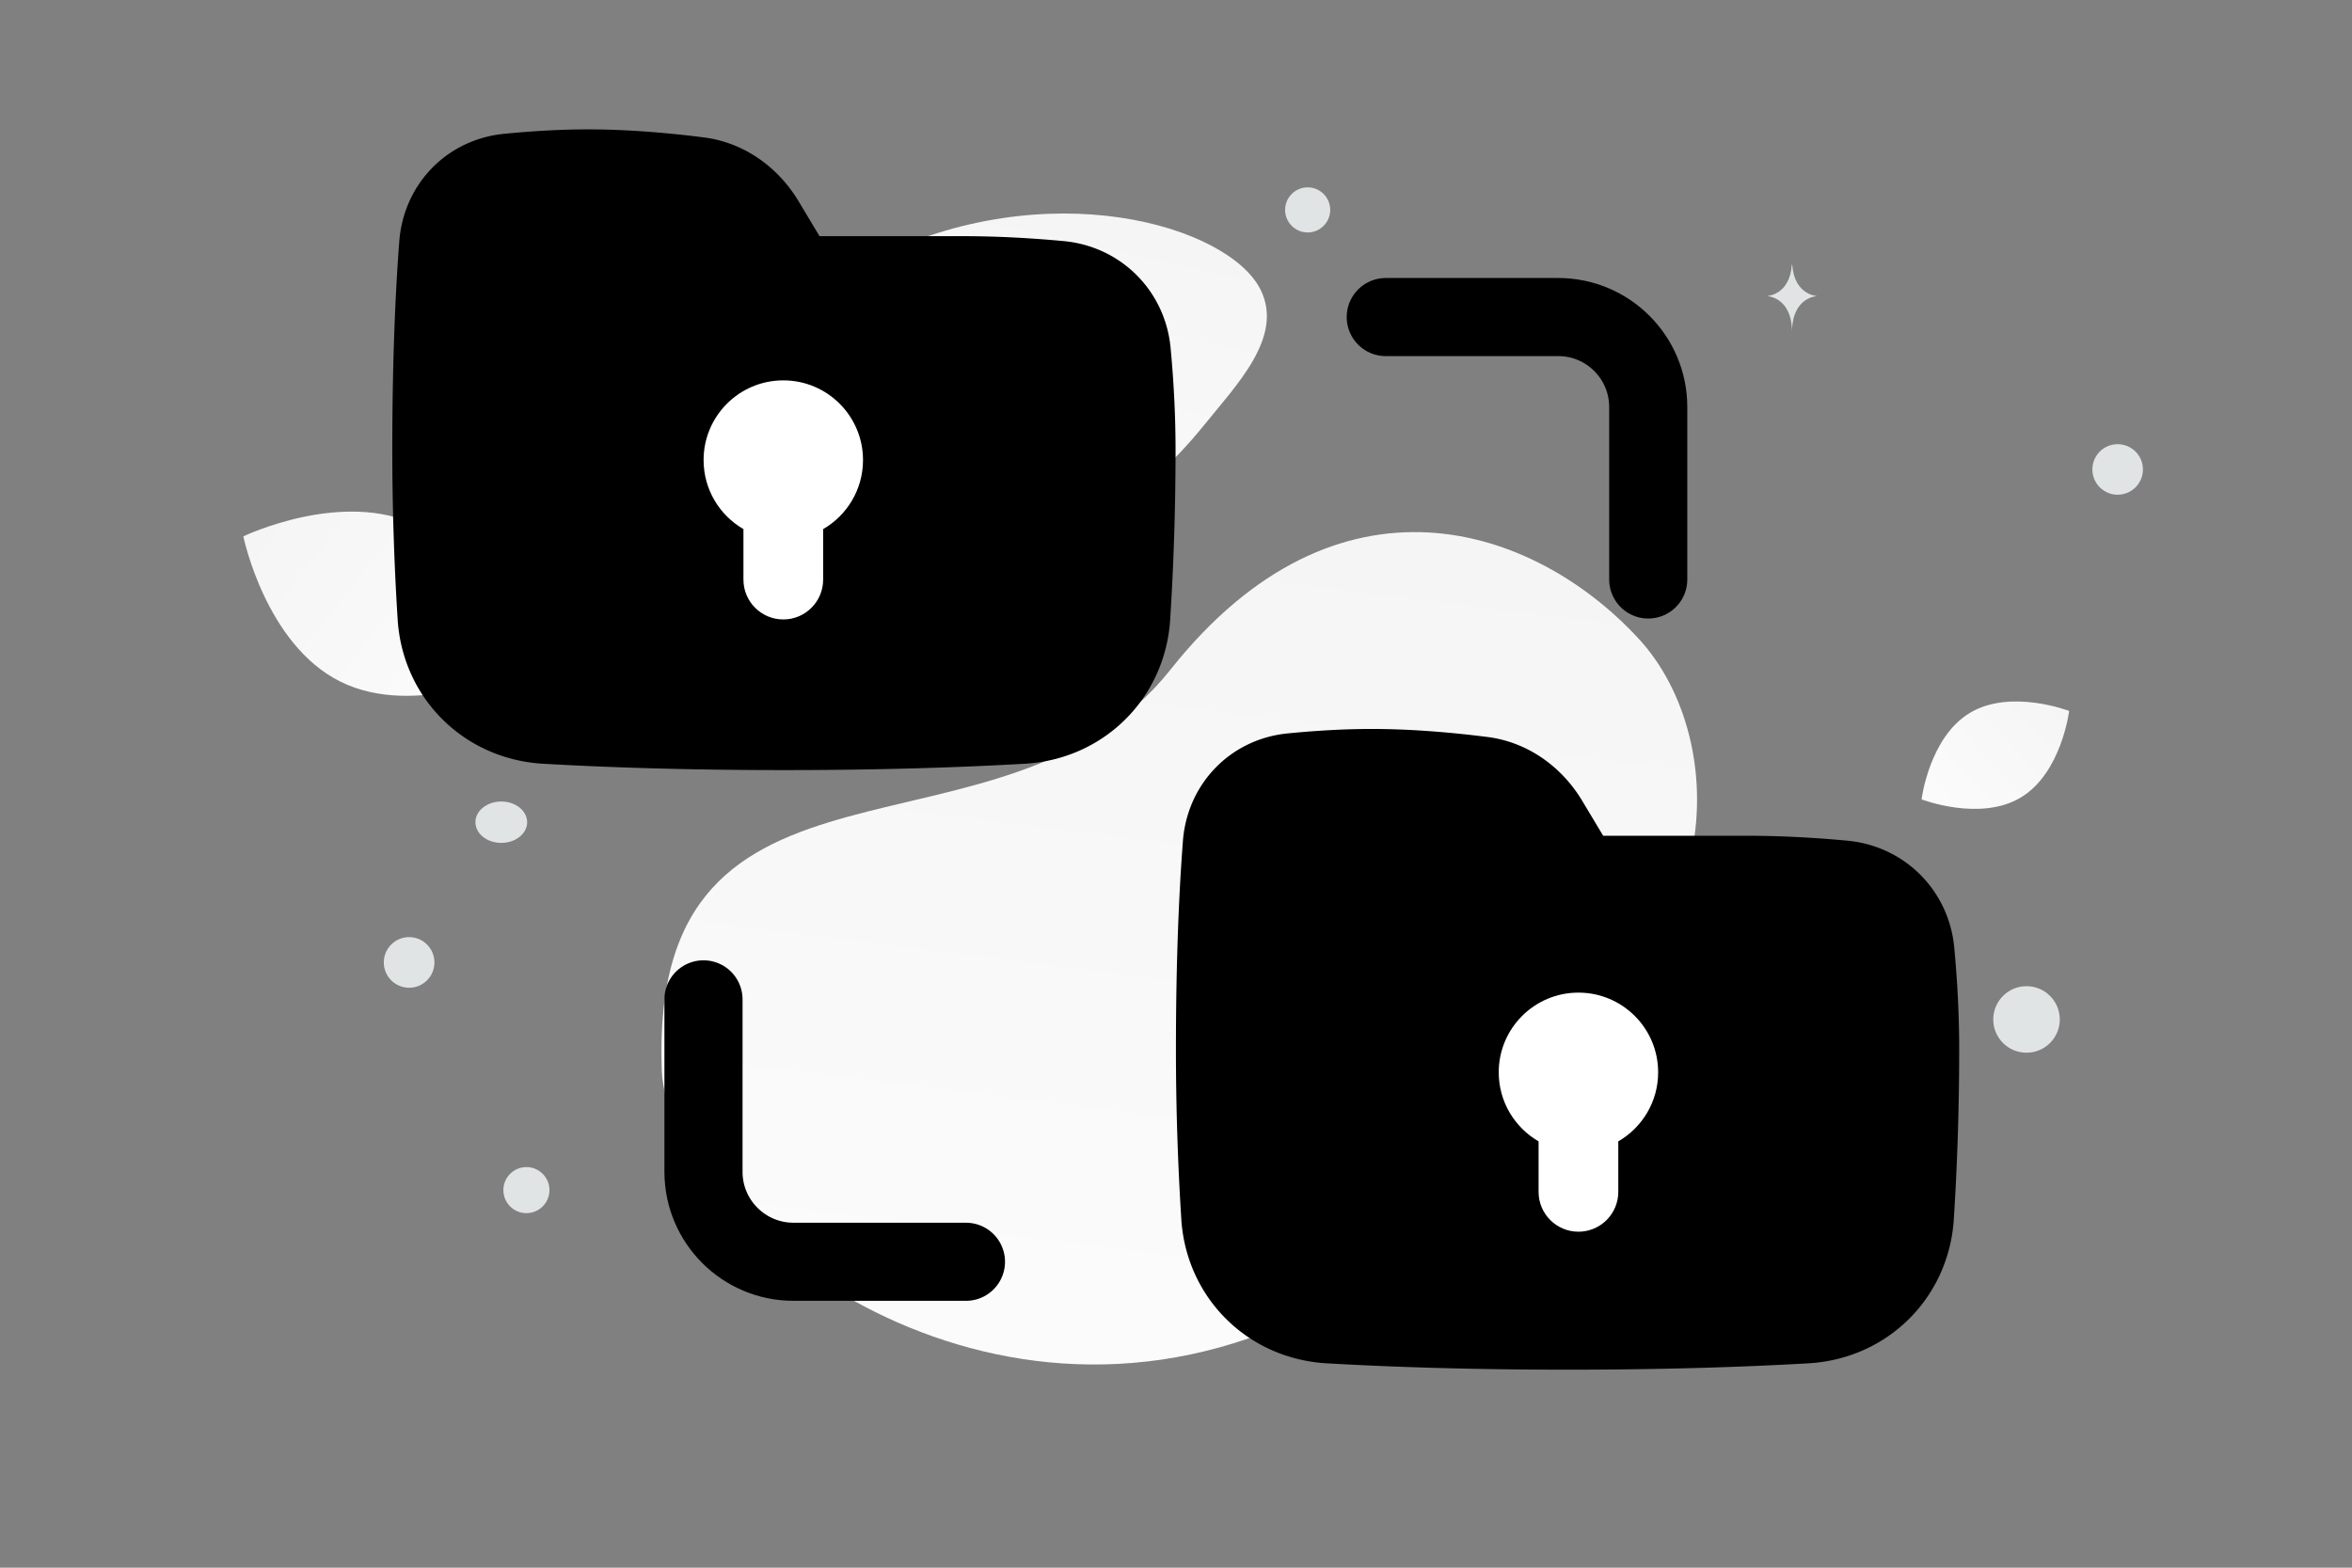 <svg width="900" height="600" viewBox="0 0 900 600" fill="none" xmlns="http://www.w3.org/2000/svg"><rect x="0" y="0" width="900" height="600" fill="#808080" stroke="none"/><path fill="transparent" d="M0 0h900v600H0z"/><path d="M253.247 409.801c2.069 52.482 114.123 149.073 236.262 97.961 56.805-23.774 48.999-53.648 89.745-97.81 24.287-26.322 60.705-47.921 68.052-83.556 6.35-30.76-2.283-62.371-20.12-81.784-40.116-43.659-115.215-69.084-179.278 11.654-64.064 80.738-199.981 18.18-194.661 153.535z" fill="url(#a)"/><path d="M252.881 206.048c11.069 19.755 35.312 22.47 74.151 18.716 29.209-2.829 55.846-5.018 85.058-20.944 20.446-11.14 36.63-26.212 48.443-40.85 12.801-15.858 30.668-33.956 21.909-51.936-12.037-24.7-81.645-45.501-149.236-11.483-74.25 37.38-91.154 87.189-80.325 106.497z" fill="url(#b)"/><path d="M130.277 260.889c28.696 14.235 66.782-4.068 66.782-4.068s-8.464-41.375-37.175-55.59c-28.696-14.234-66.768 4.049-66.768 4.049s8.465 41.374 37.161 55.609z" fill="url(#c)"/><path d="M773.251 305.237c-15.59 9.344-37.959.706-37.959.706s2.925-23.785 18.526-33.118c15.59-9.344 37.949-.717 37.949-.717s-2.925 23.785-18.516 33.129z" fill="url(#d)"/><circle cx="201.434" cy="455.49" r="8.814" fill="#E1E4E5"/><circle cx="775.453" cy="390.175" r="12.731" fill="#E1E4E5"/><circle cx="156.551" cy="368.351" r="9.689" fill="#E1E4E5"/><circle cx="210.796" cy="111.639" r="10.772" fill="#E1E4E5"/><circle cx="810.327" cy="179.672" r="9.673" transform="rotate(90 810.327 179.672)" fill="#E1E4E5"/><circle cx="500.381" cy="80.338" r="8.628" fill="#E1E4E5"/><ellipse cx="191.817" cy="314.681" rx="9.899" ry="7.919" fill="#E1E4E5"/><path d="M685.794 101.294h-.141c-.835 11.831-9.634 12.013-9.634 12.013s9.702.19 9.702 13.861c0-13.671 9.703-13.861 9.703-13.861s-8.795-.182-9.63-12.013zm31.164 330.665h-.135c-.802 11.797-9.25 11.978-9.25 11.978s9.316.189 9.316 13.82c0-13.631 9.315-13.82 9.315-13.82s-8.444-.181-9.246-11.978z" fill="#E1E4E5"/><path d="M530.265 121.347h66.007c19.002 0 34.43 15.427 34.43 34.43v66.007M369.628 482.918h-66.007c-19.003 0-34.43-15.427-34.43-34.429v-66.007" stroke="#000" stroke-width="29.89" stroke-linecap="round" stroke-linejoin="round"/><path fill-rule="evenodd" clip-rule="evenodd" d="m305.563 76.998 8.033 13.388h54.494c14.184 0 27.547.82 38.951 1.891 21.903 2.058 38.84 18.995 40.898 40.898 1.071 11.404 1.892 24.768 1.892 38.952 0 24.802-.903 46.895-2.052 64.963-1.92 30.214-25.415 53.472-55.639 55.215-22.955 1.323-53.678 2.433-92.168 2.433-38.49 0-69.212-1.11-92.167-2.433-30.225-1.743-53.719-25.001-55.64-55.215a1029.526 1029.526 0 0 1-2.051-64.963c0-34.941 1.244-61.169 2.67-79.749 1.682-21.934 18.197-39.004 40.09-41.16 9.933-.977 21.051-1.703 32.169-1.703 15.931 0 31.862 1.49 44.307 3.077 15.23 1.941 28.314 11.24 36.213 24.406zm299.863 229.477 8.033 13.388h54.494c14.184 0 27.547.82 38.952 1.891 21.902 2.058 38.839 18.995 40.897 40.898 1.072 11.404 1.892 24.768 1.892 38.952 0 24.802-.903 46.895-2.052 64.963-1.92 30.214-25.415 53.472-55.639 55.215-22.955 1.323-53.678 2.433-92.168 2.433-38.489 0-69.212-1.11-92.167-2.433-30.224-1.743-53.719-25.001-55.639-55.215a1028.694 1028.694 0 0 1-2.052-64.963c0-34.941 1.245-61.169 2.67-79.748 1.682-21.935 18.197-39.005 40.09-41.16 9.934-.978 21.051-1.704 32.169-1.704 15.931 0 31.862 1.491 44.308 3.077 15.23 1.941 28.313 11.241 36.212 24.406z" fill="#000"/><path fill-rule="evenodd" clip-rule="evenodd" d="M619.246 436.828c9.116-5.274 15.25-15.131 15.25-26.421 0-16.845-13.656-30.501-30.501-30.501s-30.501 13.656-30.501 30.501c0 11.29 6.134 21.147 15.251 26.421v19.331c0 8.422 6.828 15.25 15.25 15.25 8.423 0 15.251-6.828 15.251-15.25v-19.331zM314.983 202.5c9.117-5.274 15.251-15.131 15.251-26.42 0-16.846-13.656-30.501-30.501-30.501s-30.501 13.655-30.501 30.501c0 11.289 6.134 21.146 15.25 26.42v19.331c0 8.422 6.828 15.25 15.251 15.25 8.422 0 15.25-6.828 15.25-15.25V202.5z" fill="#fff"/><defs><linearGradient id="a" x1="404.647" y1="711.336" x2="514.718" y2="-168.127" gradientUnits="userSpaceOnUse"><stop stop-color="#fff"/><stop offset="1" stop-color="#EEE"/></linearGradient><linearGradient id="b" x1="327.451" y1="334.081" x2="426.114" y2="-109.269" gradientUnits="userSpaceOnUse"><stop stop-color="#fff"/><stop offset="1" stop-color="#EEE"/></linearGradient><linearGradient id="c" x1="240.472" y1="305.291" x2="3.787" y2="118.072" gradientUnits="userSpaceOnUse"><stop stop-color="#fff"/><stop offset="1" stop-color="#EEE"/></linearGradient><linearGradient id="d" x1="712.919" y1="335.316" x2="838.369" y2="218.756" gradientUnits="userSpaceOnUse"><stop stop-color="#fff"/><stop offset="1" stop-color="#EEE"/></linearGradient></defs></svg>